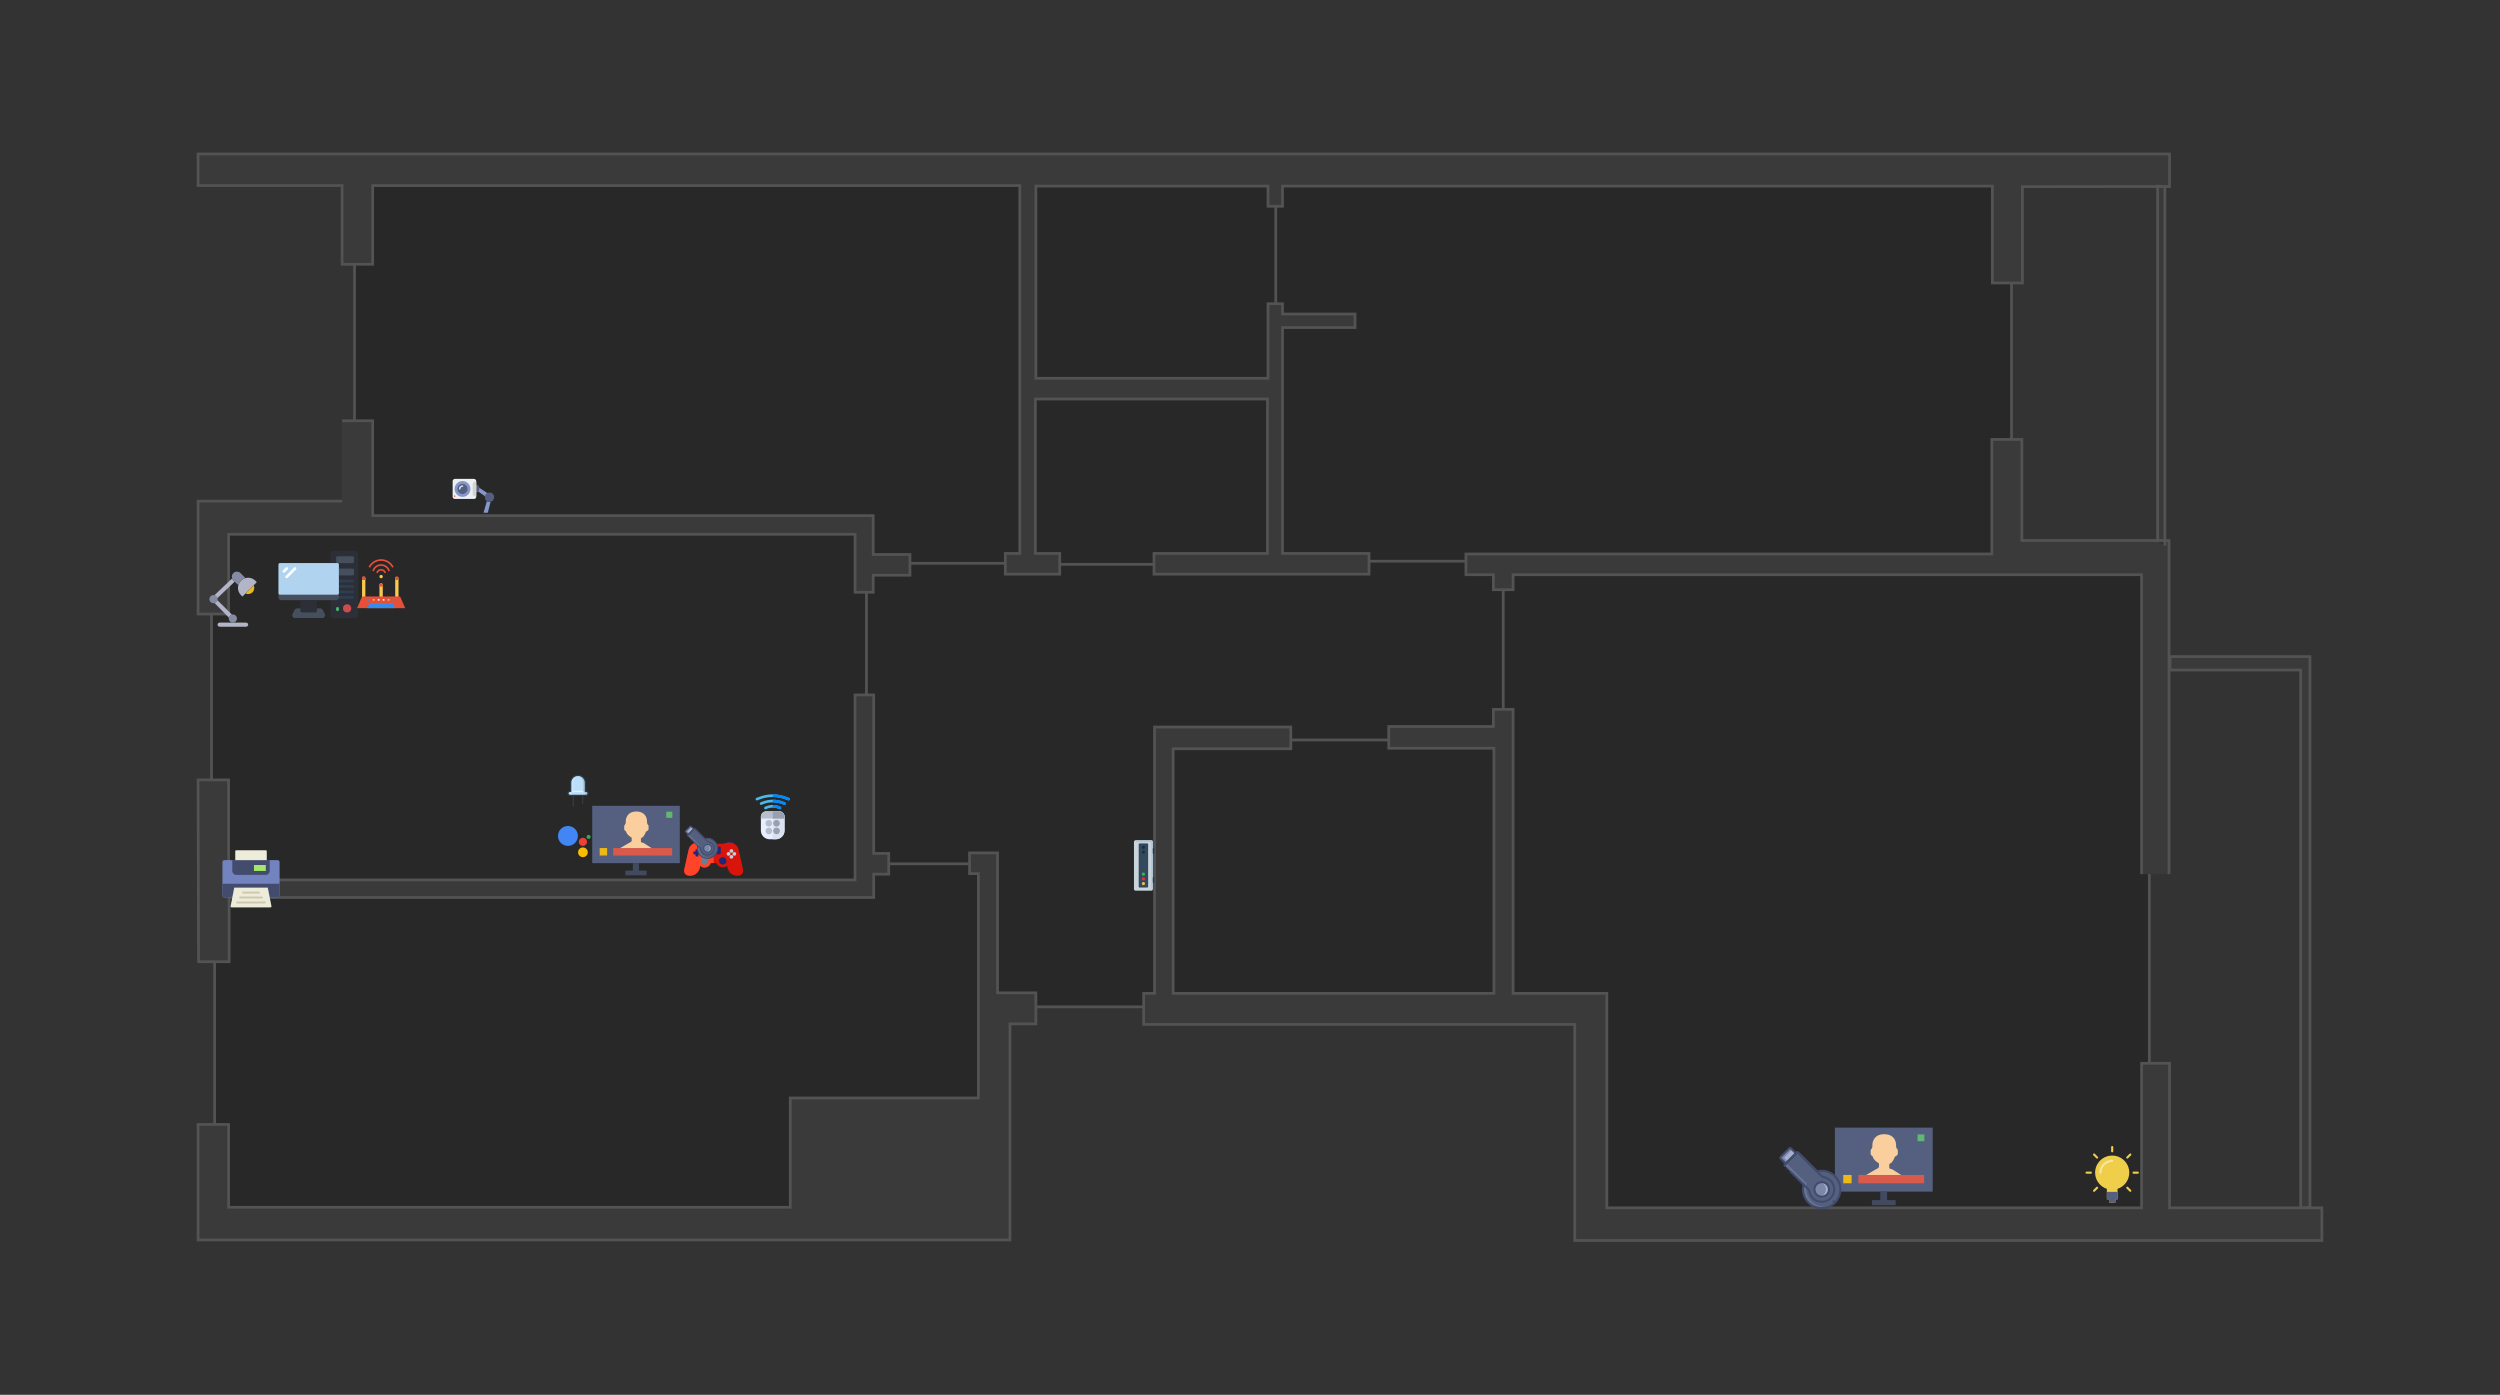 <?xml version="1.0" encoding="UTF-8" standalone="no"?>
<!-- Generator: Adobe Illustrator 19.0.0, SVG Export Plug-In . SVG Version: 6.00 Build 0)  -->

<svg
   xmlns:dc="http://purl.org/dc/elements/1.1/"
   xmlns:cc="http://creativecommons.org/ns#"
   xmlns:rdf="http://www.w3.org/1999/02/22-rdf-syntax-ns#"
   xmlns:svg="http://www.w3.org/2000/svg"
   xmlns="http://www.w3.org/2000/svg"
   xmlns:sodipodi="http://sodipodi.sourceforge.net/DTD/sodipodi-0.dtd"
   xmlns:inkscape="http://www.inkscape.org/namespaces/inkscape"
   version="1.1"
   id="svg4629"
   inkscape:version="0.92.2 (5c3e80d, 2017-08-06)"
   sodipodi:docname="floorplan.svg"
   x="0px"
   y="0px"
   viewBox="-128 262 482.5 269.2"
   style="enable-background:new -128 262 482.5 269.2;"
   xml:space="preserve"><rect x="-128" y="262" width="482.5" height="269.2" fill="#333333" stroke="none"/><defs
     id="defs4459" /><style
     type="text/css"
     id="style4081">
	.st0{fill:#282828;stroke:#535353;stroke-width:0.527;}
	.st1{fill:#3A3A3A;stroke:#535353;stroke-width:0.527;}
	.st2{fill:#4285F4;}
	.st3{fill:#34A853;}
	.st4{fill:#EA4335;}
	.st5{fill:#FBBC05;}
	.st6{fill:#232575;}
	.st7{fill:#D9150B;}
	.st8{fill:#FF4429;}
	.st9{fill:#BDCFDF;}
	.st10{fill:#6A8092;}
	.st11{fill:#7383BF;}
	.st12{fill:#434C6D;}
	.st13{fill:#EDEBDA;}
	.st14{fill:#A4E869;}
	.st15{fill:#CEC9AE;}
	.st16{fill:#2C2F38;}
	.st17{fill:#464F5D;}
	.st18{fill:#2C3E50;}
	.st19{fill:#CC4B4C;}
	.st20{fill:#4FBA6F;}
	.st21{fill:#B0D3F0;}
	.st22{fill:#FFFFFF;}
	.st23{fill:#FACA4F;}
	.st24{fill:#E65039;}
	.st25{fill:#358CEC;}
	.st26{fill:#FFFFF8;}
	.st27{fill:#556080;}
	.st28{fill:#61B872;}
	.st29{fill:#FBCE9D;}
	.st30{fill:#EBBA16;}
	.st31{fill:#424A60;}
	.st32{fill:#D75A4A;}
	.st33{fill:#7D88A8;}
	.st34{fill:#697494;}
	.st35{fill:#A5B0D0;}
	.st36{fill:#D4E1F4;}
	.st37{fill:#414C6C;}
	.st38{fill:#E6EEFF;}
	.st39{fill:#DAE2F2;}
	.st40{fill:#B8BFCC;}
	.st41{fill:#98A1AF;}
	.st42{fill:#4BB9EC;}
	.st43{fill:#0088FF;}
	.st44{fill:#303C42;}
	.st45{fill:#BBDEFB;}
	.st46{opacity:0.2;fill:#FFFFFF;enable-background:new    ;}
	.st47{opacity:0.1;enable-background:new    ;}
	.st48{opacity:0.6;fill:#FFFFFF;enable-background:new    ;}
	.st49{fill:none;}
	.st50{fill:#B2B5C8;}
	.st51{fill:#868BA5;}
	.st52{fill:#ECBA16;}
	.st53{fill:#8697CB;}
	.st54{fill:#ECF0F1;}
	.st55{fill:#E64C3C;}
	.st56{fill:#D1D4D1;}
	.st57{fill:#D0E8F9;}
</style><sodipodi:namedview
     borderopacity="1"
     id="namedview4631"
     bordercolor="#666666"
     pagecolor="#ffffff"
     objecttolerance="10"
     showgrid="false"
     inkscape:zoom="16.404877"
     guidetolerance="10"
     gridtolerance="10"
     scale-x="1.3"
     inkscape:cy="53.311522"
     inkscape:cx="404.12678"
     inkscape:current-layer="svg4629"
     inkscape:window-maximized="1"
     inkscape:window-y="-8"
     inkscape:window-x="1912"
     inkscape:window-width="1920"
     inkscape:pageshadow="2"
     inkscape:pageopacity="0"
     inkscape:window-height="1017" /><g
     id="g4903"
     transform="translate(-5.676,-6.986)"
     inkscape:label="Home"><path
       id="input_boolean.presence_hall"
       inkscape:label="input_boolean.presence_hall"
       inkscape:connector-curvature="0"
       class="st0"
       d="   M68.2,463.3h35.1v-49.5h64.5v-2.4h2.6v-35.3h-126v62.1h23.7L68.2,463.3z" /><path
       id="input_boolean.presence_livingroom"
       inkscape:label="input_boolean.presence_livingroom"
       inkscape:connector-curvature="0"
       class="st0"
       d="   M167.8,411v-33.5h124.7v127.1H185.6v-40.2h-17.8V411L167.8,411z" /><path
       id="input_boolean.presence_storage"
       inkscape:label="input_boolean.presence_storage"
       inkscape:connector-curvature="0"
       class="st0"
       d="   M76.1,377.9v-34.3h47.3v34.3H76.1z" /><path
       id="input_boolean.presence_wc"
       inkscape:label="input_boolean.presence_wc"
       inkscape:connector-curvature="0"
       class="st0"
       d="   M102.7,463.1v-51.3h64.9v51.3H102.7z" /><path
       id="input_boolean.presence_bedroom"
       inkscape:label="input_boolean.presence_bedroom"
       inkscape:connector-curvature="0"
       class="st0"
       d="   M123.7,377.3v-75.2h142.2v75.2H123.7z" /><path
       id="input_boolean.presence_bedroomwc"
       inkscape:label="input_boolean.presence_bedroomwc"
       inkscape:connector-curvature="0"
       class="st0"
       d="   M77.3,343.9v-42.4h46.6v42.4H77.3z" /><path
       id="light.office_ceiling_light"
       inkscape:label="light.office_ceiling_light"
       inkscape:connector-curvature="0"
       class="st0"
       d="   M-81.5,440.4v-70.2H44.9v70.2L-81.5,440.4L-81.5,440.4z" /><path
       id="input_boolean.presence_kitchen"
       inkscape:label="input_boolean.presence_kitchen"
       inkscape:connector-curvature="0"
       class="st0"
       d="   M-80.9,504.7v-65.3H43.2v-3.7h25.6v69.6L-80.9,504.7z" /><path
       id="input_boolean.presence_nursery"
       inkscape:label="input_boolean.presence_nursery"
       inkscape:connector-curvature="0"
       class="st0"
       d="   M-53.9,369.2v-66.3H76.5v74.8H45.3v-8.3L-53.9,369.2z" /><path
       id="Walls"
       sodipodi:nodetypes="ccccccccccccccccccccccccccccccccccccccccccccccccccccccccccccccccccccccccccccccccccccccccccccccccccccccccccccccccccccccccccccccccccccccccccccccc"
       inkscape:connector-curvature="0"
       class="st1"
       d="   M-84.1,298.7h380.5v6.3H268v18.6h-5.8v-18.7h-137v3.9h-2.8v-3.9H77.6V342h44.8v-14.4h2.8v2h14v2.6h-14v43.6h16.7v4h-41.5v-4h21.9   V346H77.5v29.8h4.7v4H71.7v-4h2.8v-71H-50.4V320h-5.9v-15.2h-27.8V298.7L-84.1,298.7z M-56.3,350.2h5.9v18.3h96.6v7.5h7.1v4h-7.1   v3.3h-3.5v-11.2H-78.2v15.4h-5.9v-21.8h27.8 M-84.1,419.5h5.9v19.3H42.7v-35.7h3.6v30.6h2.9v4h-2.9v4.5H-78.1v12.4H-84L-84.1,419.5   L-84.1,419.5L-84.1,419.5z M-84.1,486h5.9v16H30.2v-21.1h36.3v-43.3h-1.7v-4h5.4v27h7.4v6h-5v41.7H-84.1V486L-84.1,486z    M98.4,460.7v6h83.2v41.7h144.2v-6.3h-29.4v-27.9H291v27.9H187.8v-41.4h-18.1v-54.8h-3.8v3.3h-20.2v4.2H166v47.3h-61.9v-47.2h22.7   v-4.2h-26.3v51.4H98.4z M291,437.7v-57.8H169.7v2.9h-3.8v-2.9h-5.3v-4h101.5v-22.1h5.8v19.5h28.4v64.4 M321.7,502.1V398.3h-25.2   v-2.6h27V502L321.7,502.1z M295.5,374.3V305l-1.4-0.1v68.7" /></g><g
     id="binary_sensor.google_home_mini"
     transform="matrix(0.016,0,0,0.016,96.826,98.256)"
     inkscape:label="binary_sensor.google_home_mini"><circle
       id="circle1975"
       class="st2"
       cx="-7200.9"
       cy="20317.5"
       r="120.2" /><path
       id="path1977"
       inkscape:connector-curvature="0"
       class="st3"
       d="M-6927.3,20329.2c0,13.5-10.9,24.4-24.4,24.4   s-24.4-10.9-24.4-24.4s10.9-24.4,24.4-24.4C-6938.2,20304.8-6927.3,20315.7-6927.3,20329.2z" /><path
       id="path1979"
       inkscape:connector-curvature="0"
       class="st4"
       d="M-6971.2,20388.8c0,27-21.9,48.9-48.9,48.9   c-27,0-48.9-21.9-48.9-48.9s21.9-48.9,48.9-48.9S-6971.2,20361.8-6971.2,20388.8z" /><path
       id="path1981"
       inkscape:connector-curvature="0"
       class="st5"
       d="M-6961.5,20514.9c0,32.4-26.2,58.6-58.6,58.6   c-32.4,0-58.6-26.2-58.6-58.6s26.2-58.6,58.6-58.6C-6987.7,20456.2-6961.5,20482.5-6961.5,20514.9z" /></g><g
     id="binary_sensor.playstation"
     transform="matrix(0.038,0,0,0.038,96.224,76.243)"
     inkscape:label="binary_sensor.playstation"><g
       id="g2019"><path
         id="path2015"
         inkscape:connector-curvature="0"
         class="st6"
         d="M-2182.9,9162.1h-19.4c-5.4,0-9.7,4.3-9.7,9.7    s4.3,9.7,9.7,9.7h19.4c5.4,0,9.7-4.3,9.7-9.7C-2173.1,9166.5-2177.5,9162.1-2182.9,9162.1z" /><path
         id="path2017"
         inkscape:connector-curvature="0"
         class="st6"
         d="M-2349.8,9162.1h-19.4c-5.4,0-9.7,4.3-9.7,9.7    s4.3,9.7,9.7,9.7h19.4c5.4,0,9.7-4.3,9.7-9.7C-2340.1,9166.5-2344.4,9162.1-2349.8,9162.1z" /></g><path
       id="path2021"
       inkscape:connector-curvature="0"
       class="st7"
       d="M-2126.5,9306l-22.4-101.5c-2.7-12.4-10.1-22.9-20.8-29.8   c-10.7-6.8-23.4-9.1-35.8-6.3l-23.4,5.2h-94.3l-23.4-5.2c-12.4-2.7-25.1-0.5-35.8,6.3s-18.1,17.4-20.8,29.8l-22.4,101.5   c-1.4,6.4-0.2,12.9,3.3,18.4c3.5,5.5,9,9.3,15.3,10.7c13.2,2.9,26.7,0.5,38.1-6.8c11.4-7.3,19.3-18.5,22.2-31.7l2.3-10.5   c5.9,5.2,13.7,8.4,22.1,8.4c14.6,0,27.1-9.5,31.6-22.6h29.4c4.7,12.8,17,22,31.4,22c8.4,0,16.1-3.1,22-8.3l2.4,11   c2.9,13.2,10.8,24.5,22.2,31.7c8.2,5.2,17.5,8,27.1,8c3.7,0,7.4-0.4,11-1.2c6.4-1.4,11.8-5.2,15.3-10.7   C-2126.2,9318.9-2125.1,9312.4-2126.5,9306z" /><path
       id="path2023"
       inkscape:connector-curvature="0"
       class="st8"
       d="M-2276,9173.6h-47.2l-23.4-5.2c-12.4-2.7-25.1-0.5-35.8,6.3   s-18.1,17.4-20.8,29.8l-22.4,101.5c-1.4,6.4-0.2,12.9,3.3,18.4c3.5,5.5,9,9.3,15.3,10.7c13.2,2.9,26.7,0.5,38.1-6.8   c11.4-7.3,19.3-18.5,22.2-31.7l2.3-10.5c5.9,5.2,13.7,8.4,22.1,8.4c14.6,0,27.1-9.5,31.6-22.6h14.6L-2276,9173.6L-2276,9173.6z" /><g
       id="g2033"><circle
         id="circle2025"
         class="st9"
         cx="-2185.8"
         cy="9210.3"
         r="9.3" /><circle
         id="circle2027"
         class="st9"
         cx="-2185.8"
         cy="9240.1"
         r="9.3" /><circle
         id="circle2029"
         class="st9"
         cx="-2170.9"
         cy="9225.2"
         r="9.3" /><circle
         id="circle2031"
         class="st9"
         cx="-2200.6"
         cy="9225.2"
         r="9.3" /></g><path
       id="path2035"
       inkscape:connector-curvature="0"
       class="st6"
       d="M-2245.5,9227.2h-61.1c-3.1,0-5.7-2.5-5.7-5.7V9194   c0-3.1,2.5-5.7,5.7-5.7h61.1c3.1,0,5.7,2.5,5.7,5.7v27.5C-2239.8,9224.6-2242.3,9227.2-2245.5,9227.2z" /><circle
       id="circle2037"
       class="st10"
       cx="-2322.2"
       cy="9261.2"
       r="18.8" /><g
       id="g2043"><circle
         id="circle2039"
         class="st6"
         cx="-2229.8"
         cy="9260.5"
         r="18.8" /><path
         id="path2041"
         inkscape:connector-curvature="0"
         class="st6"
         d="M-2344.7,9212.9h-6.7c-1.2,0-2.1-1-2.1-2.1v-6.7    c0-1.2-1-2.1-2.1-2.1h-10.4c-1.2,0-2.1,1-2.1,2.1v6.7c0,1.2-1,2.1-2.1,2.1h-6.7c-1.2,0-2.1,1-2.1,2.1v10.4c0,1.2,1,2.1,2.1,2.1    h6.7c1.2,0,2.1,1,2.1,2.1v6.7c0,1.2,1,2.1,2.1,2.1h10.4c1.2,0,2.1-1,2.1-2.1v-6.7c0-1.2,1-2.1,2.1-2.1h6.7c1.2,0,2.1-1,2.1-2.1    V9215C-2342.6,9213.9-2343.5,9212.9-2344.7,9212.9z" /></g><g
       id="g2045" /><g
       id="g2047" /><g
       id="g2049" /><g
       id="g2051" /><g
       id="g2053" /><g
       id="g2055" /><g
       id="g2057" /><g
       id="g2059" /><g
       id="g2061" /><g
       id="g2063" /><g
       id="g2065" /><g
       id="g2067" /><g
       id="g2069" /><g
       id="g2071" /><g
       id="g2073" /></g><g
     id="binary_sensor.epson_bx305fw"
     transform="matrix(0.028,0,0,0.028,96.125,14.491)"
     inkscape:label="binary_sensor.epson_bx305fw"><g
       id="g2147"><path
         id="path2123"
         inkscape:connector-curvature="0"
         class="st11"
         d="M-6090.9,14768.2h-366.7c-7.5,0-13.6,6.1-13.6,13.6v230.9    c0,7.5,6.1,13.6,13.6,13.6h54.3l13.6-67.9h230.9l13.6,67.9h54.3c7.5,0,13.6-6.1,13.6-13.6v-230.9    C-6077.3,14774.2-6083.4,14768.2-6090.9,14768.2" /><g
         id="g2129"><path
           id="path2125"
           inkscape:connector-curvature="0"
           class="st12"
           d="M-6471.2,14931.1v81.5c0,7.5,6.1,13.6,13.6,13.6h54.3     l13.6-67.9h230.9l13.6,67.9h54.3c7.5,0,13.6-6.1,13.6-13.6v-81.5H-6471.2z" /><path
           id="path2127"
           inkscape:connector-curvature="0"
           class="st12"
           d="M-6172.4,14870h-203.7c-15,0-27.2-12.2-27.2-27.2v-74.7     h258v74.7C-6145.2,14857.9-6157.4,14870-6172.4,14870" /></g><g
         id="g2135"><path
           id="path2131"
           inkscape:connector-curvature="0"
           class="st13"
           d="M-6139.9,15094.1h-268.6c-4.3,0-7.5-3.9-6.7-8.1     l25.5-127.7h230.9l25.5,127.7C-6132.4,15090.3-6135.6,15094.1-6139.9,15094.1" /><path
           id="path2133"
           inkscape:connector-curvature="0"
           class="st13"
           d="M-6165.6,14768.2h-217.3v-61.1c0-3.7,3-6.8,6.8-6.8h203.7     c3.7,0,6.8,3,6.8,6.8V14768.2L-6165.6,14768.2z" /></g><polygon
         id="polygon2137"
         class="st14"
         points="-6253.9,14842.9 -6172.4,14842.9 -6172.4,14802.1 -6253.9,14802.1   " /><g
         id="g2145"><path
           id="path2139"
           inkscape:connector-curvature="0"
           class="st15"
           d="M-6219.9,14999h-108.7c-3.8,0-6.8-3-6.8-6.8s3-6.8,6.8-6.8     h108.6c3.8,0,6.8,3,6.8,6.8C-6213.1,14996-6216.2,14999-6219.9,14999" /><path
           id="path2141"
           inkscape:connector-curvature="0"
           class="st15"
           d="M-6199.6,15033H-6349c-3.8,0-6.8-3-6.8-6.8     c0-3.8,3-6.8,6.8-6.8h149.4c3.8,0,6.8,3,6.8,6.8C-6192.8,15030-6195.8,15033-6199.6,15033" /><path
           id="path2143"
           inkscape:connector-curvature="0"
           class="st15"
           d="M-6179.2,15067h-190.1c-3.8,0-6.8-3-6.8-6.8s3-6.8,6.8-6.8     h190.1c3.8,0,6.8,3,6.8,6.8S-6175.4,15067-6179.2,15067" /></g></g><g
       id="g2149" /><g
       id="g2151" /><g
       id="g2153" /><g
       id="g2155" /><g
       id="g2157" /><g
       id="g2159" /><g
       id="g2161" /><g
       id="g2163" /><g
       id="g2165" /><g
       id="g2167" /><g
       id="g2169" /><g
       id="g2171" /><g
       id="g2173" /><g
       id="g2175" /><g
       id="g2177" /></g><g
     id="binary_sensor.dtoffice"
     transform="matrix(0.039,0,0,0.039,160.004,27.542)"
     inkscape:label="binary_sensor.dtoffice"><path
       id="path2216"
       inkscape:connector-curvature="0"
       class="st16"
       d="M-5748.5,8981.6v74.7c0,7.5,6.1,13.6,13.6,13.6h108.6   c7.5,0,13.6-6.1,13.6-13.6v-305.5c0-7.5-6.1-13.6-13.6-13.6h-108.6c-7.5,0-13.6,6.1-13.6,13.6V8981.6z" /><g
       id="g2222"><path
         id="path2218"
         inkscape:connector-curvature="0"
         class="st17"
         d="M-5714.5,8764.4h74.7c3.7,0,6.8,3,6.8,6.8v20.4    c0,3.7-3,6.8-6.8,6.8h-74.7c-3.7,0-6.8-3-6.8-6.8v-20.4C-5721.3,8767.4-5718.3,8764.4-5714.5,8764.4z" /><path
         id="path2220"
         inkscape:connector-curvature="0"
         class="st17"
         d="M-5714.5,8825.5h74.7c3.7,0,6.8,3,6.8,6.8v20.4    c0,3.7-3,6.8-6.8,6.8h-74.7c-3.7,0-6.8-3-6.8-6.8v-20.4C-5721.3,8828.5-5718.3,8825.5-5714.5,8825.5z" /></g><g
       id="g2232"><path
         id="path2224"
         inkscape:connector-curvature="0"
         class="st18"
         d="M-5639.8,8893.4h-67.9c-3.7,0-6.8-3-6.8-6.8s3-6.8,6.8-6.8    h67.9c3.7,0,6.8,3,6.8,6.8C-5633,8890.3-5636.1,8893.4-5639.8,8893.4z" /><path
         id="path2226"
         inkscape:connector-curvature="0"
         class="st18"
         d="M-5639.8,8920.5h-67.9c-3.7,0-6.8-3-6.8-6.8s3-6.8,6.8-6.8    h67.9c3.7,0,6.8,3,6.8,6.8S-5636.1,8920.5-5639.8,8920.5z" /><path
         id="path2228"
         inkscape:connector-curvature="0"
         class="st18"
         d="M-5639.8,8947.7h-67.9c-3.7,0-6.8-3-6.8-6.8    c0-3.7,3-6.8,6.8-6.8h67.9c3.7,0,6.8,3,6.8,6.8S-5636.1,8947.7-5639.8,8947.7z" /><path
         id="path2230"
         inkscape:connector-curvature="0"
         class="st18"
         d="M-5639.8,8974.9h-67.9c-3.7,0-6.8-3-6.8-6.8s3-6.8,6.8-6.8    h67.9c3.7,0,6.8,3,6.8,6.8C-5633,8971.8-5636.1,8974.9-5639.8,8974.9z" /></g><circle
       id="circle2234"
       class="st19"
       cx="-5667"
       cy="9022.4"
       r="20.4" /><path
       id="path2236"
       inkscape:connector-curvature="0"
       class="st20"
       d="M-5714.5,9036c-3.7,0-6.8-3-6.8-6.8l0,0v-6.8   c0-3.7,3-6.8,6.8-6.8c3.7,0,6.8,3,6.8,6.8v6.8C-5707.7,9032.9-5710.8,9036-5714.5,9036z" /><path
       id="path2238"
       inkscape:connector-curvature="0"
       class="st17"
       d="M-5992.9,8798.3h271.6c7.5,0,13.6,6.1,13.6,13.6v156.2   c0,7.5-6.1,13.6-13.6,13.6h-271.6c-7.5,0-13.6-6.1-13.6-13.6v-156.2C-6006.5,8804.4-6000.4,8798.3-5992.9,8798.3z" /><path
       id="path2240"
       inkscape:connector-curvature="0"
       class="st21"
       d="M-5707.7,8805.1v142.6c0,3.7-3,6.8-6.8,6.8h-285.2   c-3.7,0-6.8-3-6.8-6.8v-142.6c0-3.7,3-6.8,6.8-6.8h285.2C-5710.8,8798.3-5707.7,8801.3-5707.7,8805.1z" /><path
       id="path2242"
       inkscape:connector-curvature="0"
       class="st17"
       d="M-5816.4,9022.4h16.6c4.7,0,9.1,2.7,11.3,6.9l11.1,20.4   c3.7,6.6,1.4,14.9-5.2,18.6c-1.9,1.1-4,1.7-6.2,1.7h-136.9c-7.5-0.3-13.4-6.6-13.1-14.1c0.1-2.2,0.7-4.3,1.7-6.2l11.1-20.4   c2.2-4.2,6.5-6.8,11.3-6.9h16.6" /><path
       id="path2244"
       inkscape:connector-curvature="0"
       class="st16"
       d="M-5897.9,8981.6h81.5l0,0v54.3c0,3.7-3,6.8-6.8,6.8h-67.9   c-3.7,0-6.8-3-6.8-6.8L-5897.9,8981.6L-5897.9,8981.6z" /><g
       id="g2250"><path
         id="path2246"
         inkscape:connector-curvature="0"
         class="st22"
         d="M-5979.4,8845.8c-3.7,0-6.8-3-6.8-6.8c0-1.8,0.7-3.5,2-4.8    l13.6-13.6c2.7-2.6,7-2.6,9.6,0.1c2.6,2.6,2.6,6.9,0,9.5l-13.6,13.6C-5975.8,8845.1-5977.6,8845.8-5979.4,8845.8z" /><path
         id="path2248"
         inkscape:connector-curvature="0"
         class="st22"
         d="M-5965.8,8873c-3.7,0-6.8-3-6.8-6.8c0-1.8,0.7-3.5,2-4.8    l40.7-40.7c2.7-2.6,7-2.6,9.6,0.1c2.6,2.6,2.6,6.9,0,9.5l-40.7,40.7C-5962.2,8872.3-5964,8873-5965.8,8873z" /></g><g
       id="g2252" /><g
       id="g2254" /><g
       id="g2256" /><g
       id="g2258" /><g
       id="g2260" /><g
       id="g2262" /><g
       id="g2264" /><g
       id="g2266" /><g
       id="g2268" /><g
       id="g2270" /><g
       id="g2272" /><g
       id="g2274" /><g
       id="g2276" /><g
       id="g2278" /><g
       id="g2280" /></g><g
     id="binary_sensor.openwrt"
     transform="matrix(0.026,0,0,0.026,168.175,48.103)"
     inkscape:label="binary_sensor.openwrt"><g
       id="g2468"><path
         id="path2462"
         inkscape:connector-curvature="0"
         class="st23"
         d="M-8433.1,12660.8h-24.6v-141.5c0-6.8,5.5-12.3,12.3-12.3    l0,0c6.8,0,12.3,5.5,12.3,12.3V12660.8z" /><path
         id="path2464"
         inkscape:connector-curvature="0"
         class="st23"
         d="M-8574.6,12660.8v-92.3c0-6.8,5.5-12.3,12.3-12.3l0,0    c6.8,0,12.3,5.5,12.3,12.3v92.3" /><path
         id="path2466"
         inkscape:connector-curvature="0"
         class="st23"
         d="M-8679.2,12660.8h-24.6v-141.5c0-6.8,5.5-12.3,12.3-12.3    l0,0c6.8,0,12.3,5.5,12.3,12.3V12660.8z" /></g><g
       id="g2472"><path
         id="path2470"
         inkscape:connector-curvature="0"
         class="st24"
         d="M-8383.8,12740.8h-356.9l33.7-78.7    c1.9-4.5,6.4-7.5,11.3-7.5h266.8c4.9,0,9.4,2.9,11.3,7.5L-8383.8,12740.8z" /></g><g
       id="g2478"><path
         id="path2474"
         inkscape:connector-curvature="0"
         class="st25"
         d="M-8457.7,12740.8h-209.2l15.1-30.1c2.1-4.2,6.4-6.8,11-6.8    h157.1c4.7,0,8.9,2.6,11,6.8L-8457.7,12740.8z" /><rect
         id="rect2476"
         x="-8660.7"
         y="12673.1"
         class="st25"
         width="12.3"
         height="12.3" /></g><rect
       id="rect2480"
       x="-8623.8"
       y="12673.1"
       class="st23"
       width="12.3"
       height="12.3" /><g
       id="g2486"><rect
         id="rect2482"
         x="-8586.9"
         y="12673.1"
         class="st26"
         width="12.3"
         height="12.3" /><rect
         id="rect2484"
         x="-8550"
         y="12673.1"
         class="st26"
         width="12.3"
         height="12.3" /></g><rect
       id="rect2488"
       x="-8513.1"
       y="12673.1"
       class="st23"
       width="12.3"
       height="12.3" /><rect
       id="rect2490"
       x="-8476.1"
       y="12673.1"
       class="st25"
       width="12.3"
       height="12.3" /><g
       id="g2493"><path
         id="SVGCleanerId_0"
         inkscape:connector-curvature="0"
         class="st24"
         d="M-8679.2,12531.6h-24.6v-12.3    c0-6.8,5.5-12.3,12.3-12.3l0,0c6.8,0,12.3,5.5,12.3,12.3V12531.6z" /></g><g
       id="g2496"><path
         id="SVGCleanerId_0_1_"
         inkscape:connector-curvature="0"
         class="st24"
         d="M-8679.2,12531.6h-24.6v-12.3    c0-6.8,5.5-12.3,12.3-12.3l0,0c6.8,0,12.3,5.5,12.3,12.3V12531.6z" /></g><g
       id="g2499"><path
         id="SVGCleanerId_0_2_"
         inkscape:connector-curvature="0"
         class="st24"
         d="M-8679.2,12531.6h-24.6v-12.3    c0-6.8,5.5-12.3,12.3-12.3l0,0c6.8,0,12.3,5.5,12.3,12.3V12531.6z" /></g><g
       id="g2505"><path
         id="path2501"
         inkscape:connector-curvature="0"
         class="st24"
         d="M-8433.1,12531.6h-24.6v-12.3c0-6.8,5.5-12.3,12.3-12.3l0,0    c6.8,0,12.3,5.5,12.3,12.3V12531.6z" /><path
         id="path2503"
         inkscape:connector-curvature="0"
         class="st24"
         d="M-8550,12580.8h-24.6v-12.3c0-6.8,5.5-12.3,12.3-12.3l0,0    c6.8,0,12.3,5.5,12.3,12.3V12580.8z" /></g><circle
       id="circle2507"
       class="st23"
       cx="-8562.3"
       cy="12506.9"
       r="12.3" /><g
       id="g2515"><path
         id="path2509"
         inkscape:connector-curvature="0"
         class="st24"
         d="M-8644.6,12440.4l-11-5.6c18-35.2,53.7-57.1,93.2-57.1    c39.5,0,75.3,21.9,93.2,57.1l-11,5.6c-15.9-31.1-47.4-50.4-82.3-50.4C-8597.2,12390-8628.7,12409.3-8644.6,12440.4z" /><path
         id="path2511"
         inkscape:connector-curvature="0"
         class="st24"
         d="M-8508.9,12467.7c-6.6-24-28.5-40.8-53.4-40.8    s-46.9,16.8-53.4,40.7l-11.9-3.2c8-29.3,34.9-49.8,65.3-49.8s57.3,20.5,65.3,49.8L-8508.9,12467.7z" /><path
         id="path2513"
         inkscape:connector-curvature="0"
         class="st24"
         d="M-8537.5,12481.4c-3-11.2-13.3-18.9-24.8-18.9    c-11.6,0-21.8,7.8-24.8,18.9l-11.9-3.2c4.5-16.5,19.6-28,36.7-28c17.1,0,32.2,11.5,36.7,28L-8537.5,12481.4z" /></g><g
       id="g2517" /><g
       id="g2519" /><g
       id="g2521" /><g
       id="g2523" /><g
       id="g2525" /><g
       id="g2527" /><g
       id="g2529" /><g
       id="g2531" /><g
       id="g2533" /><g
       id="g2535" /><g
       id="g2537" /><g
       id="g2539" /><g
       id="g2541" /><g
       id="g2543" /><g
       id="g2545" /></g><g
     id="binary_sensor.lg_tv_5600"
     transform="matrix(0.423,0,0,0.423,15.528,410.683)"
     inkscape:label="binary_sensor.lg_tv_5600"><rect
       id="rect2600"
       x="497.9"
       y="163"
       class="st27"
       width="44.6"
       height="29.2" /><rect
       id="rect2602"
       x="535.6"
       y="166.1"
       class="st28"
       width="3.1"
       height="3.1" /><path
       id="path2604"
       inkscape:connector-curvature="0"
       class="st29"
       d="M528.1,185.2c0.1-0.1,0.3-0.2,0.4-0.3   c-0.2-0.2-0.5-0.4-0.7-0.5l-3.6-2.3c-0.5-0.3-1.5-0.2-1.5-0.8v-1.6c0.1-0.1,1-0.7,1.2-0.9c0.6-0.8,1.1-1.7,1.4-2.6   c0.5-0.2,1.3-0.7,1.3-1.2v-1.7c0-0.2-0.1-0.3-0.2-0.4c-0.4-0.4-0.6-1-0.6-1.5v-0.8c0,0-0.1-4.6-5.4-4.6s-5.4,4.6-5.4,4.6v0.8   c0,0.6-0.2,1.1-0.6,1.5c-0.1,0.1-0.2,0.3-0.2,0.4v1.7c0,0.5,0.6,0.9,0.9,1.1c0.4,1.9,2.9,3.2,2.9,3.2v1.6c0,0.6-1.4,1.1-1.9,1.4   l-3.6,2.1c-0.3,0.1-0.5,0.3-0.7,0.5c0.1,0.1,0.3,0.2,0.4,0.3H528.1L528.1,185.2z" /><rect
       id="rect2606"
       x="501.7"
       y="184.6"
       class="st30"
       width="3.8"
       height="3.8" /><polygon
       id="polygon2608"
       class="st31"
       points="518.6,192.3 518.6,196.1 514.8,196.1 514.8,198.4 525.6,198.4 525.6,196.1    521.7,196.1 521.7,192.3  " /><rect
       id="rect2610"
       x="508.6"
       y="184.6"
       class="st32"
       width="30"
       height="3.8" /><g
       id="g2612" /><g
       id="g2614" /><g
       id="g2616" /><g
       id="g2618" /><g
       id="g2620" /><g
       id="g2622" /><g
       id="g2624" /><g
       id="g2626" /><g
       id="g2628" /><g
       id="g2630" /><g
       id="g2632" /><g
       id="g2634" /><g
       id="g2636" /><g
       id="g2638" /><g
       id="g2640" /></g><g
     id="binary_sensor.chromecast_main_tv"
     transform="matrix(0.031,0,0,0.031,19.298,394.959)"
     inkscape:label="binary_sensor.chromecast_main_tv"><g
       id="g1058"><path
         id="path1024"
         inkscape:connector-curvature="0"
         class="st33"
         d="M6430,2891.8l-51.1,51.1l-13,13l-32-32.1    c-1.2-1.2-1.9-2.8-1.9-4.6s0.7-3.3,1.9-4.6l54.9-54.9c2.5-2.5,6.6-2.5,9.2,0l8.4,8.4L6430,2891.8z" /><path
         id="path1026"
         inkscape:connector-curvature="0"
         class="st34"
         d="M6662.5,3207.3c-5.6,4.5-11.7,8.5-18.1,11.8    c-39.8,21-88.1,17.2-124.2-9.8c-36-27-53.2-72.4-44.2-116.4c0.9-4.3-0.3-8.7-3.4-11.8l-111.4-111.4c-2.5-2.5-2.5-6.6,0-9.2    l73.2-73.2c0.4-0.4,0.9-0.8,1.4-1c2.5-1.5,5.8-1.1,7.8,1l111.6,111.6c3,2.9,7.2,4.1,11.2,3.2c52.8-11,106.3,15.8,129.1,64.7    C6718.5,3115.6,6704.8,3173.8,6662.5,3207.3z" /><path
         id="path1028"
         inkscape:connector-curvature="0"
         class="st35"
         d="M6430,2891.8l-51.1,51.1l-19-19.1c-1.2-1.2-1.9-2.8-1.9-4.6    s0.7-3.3,1.9-4.6l46.5-46.6L6430,2891.8z" /><g
         id="g1036"><circle
           id="circle1030"
           class="st36"
           cx="6590.1"
           cy="3116.1"
           r="45.3" /><path
           id="path1032"
           inkscape:connector-curvature="0"
           class="st27"
           d="M6662.5,3207.3c-5.6,4.5-11.7,8.5-18.1,11.8     c-39.3,12.4-82.3,3.1-112.9-24.5c-30.6-27.6-44.3-69.4-36.1-109.8c0.5-2.4,0.3-5-0.6-7.3L6374.3,2957c-2.5-2.5-2.5-6.6,0-9.2     l61.5-61.5c2.5-1.5,5.8-1.1,7.8,1l111.6,111.6c3,2.9,7.2,4.1,11.2,3.2c52.8-11,106.3,15.8,129.1,64.7     C6718.5,3115.6,6704.8,3173.8,6662.5,3207.3z" /><path
           id="path1034"
           inkscape:connector-curvature="0"
           class="st36"
           d="M6663.3,3189.3l9.1,9.2" /></g><g
         id="g1042"><path
           id="path1038"
           inkscape:connector-curvature="0"
           class="st37"
           d="M6365.9,2962.4c-1.7,0-3.4-0.7-4.6-1.9l-32-32     c-5-5.1-5-13.2,0-18.3l54.9-54.9l0,0c5.1-4.9,13.2-4.9,18.3,0l32,32c1.2,1.2,1.9,2.9,1.9,4.6s-0.7,3.4-1.9,4.6l-64,64.1     C6369.3,2961.7,6367.6,2962.4,6365.9,2962.4z M6393.4,2864.4L6393.4,2864.4l-54.9,54.9l27.5,27.5l54.9-54.9L6393.4,2864.4     L6393.4,2864.4z" /><path
           id="path1040"
           inkscape:connector-curvature="0"
           class="st37"
           d="M6590.1,3239.1c-36.9,0-71.9-16.6-95.2-45.2     c-23.3-28.6-32.6-66.2-25.2-102.3c0.5-2.1-0.1-4.4-1.6-5.9c-2.5-2.5-2.5-6.6,0-9.1s6.6-2.5,9.1,0c4.6,4.6,6.5,11.3,5.1,17.6     c-9.3,45.3,10.8,91.5,50.1,115.7c39.3,24.2,89.7,21.2,125.9-7.6c39.9-31.7,52.9-86.6,31.3-132.7c-21.6-46.2-72.1-71.4-121.9-61.1     c-6.2,1.3-12.6-0.5-17.1-5L6439,2891.9l-73.2,73.2c2.5,2.5,2.5,6.6,0,9.1s-6.6,2.5-9.1,0c-5-5.1-5-13.2,0-18.3l73.2-73.2     c5.1-5,13.2-5,18.3,0l111.6,111.6c1.4,1.4,3.5,1.9,5.4,1.4c45.9-9.4,93.2,8.1,121.9,45.1c28.7,37,33.8,87.2,13.2,129.3     C6679.7,3212.2,6637,3239,6590.1,3239.1z" /></g><path
         id="path1044"
         inkscape:connector-curvature="0"
         class="st35"
         d="M6622.1,3148.1c-17.7,17.7-46.3,17.7-64,0    c-17.7-17.7-17.7-46.3,0-64c17.7-17.7,46.3-17.7,64,0c8.5,8.5,13.3,20,13.3,32S6630.6,3139.6,6622.1,3148.1z" /><path
         id="path1046"
         inkscape:connector-curvature="0"
         class="st33"
         d="M6602.9,3148.1c-6.1,6.1-13.9,10.3-22.4,12.1    c-20.8-4.5-35.7-22.9-35.7-44.2s14.9-39.7,35.7-44.2c8.5,1.8,16.3,6,22.4,12.2C6620.5,3101.8,6620.5,3130.4,6602.9,3148.1z" /><g
         id="g1056"><path
           id="path1048"
           inkscape:connector-curvature="0"
           class="st37"
           d="M6590.1,3167.8c-24.7,0-45.9-17.5-50.7-41.7     c-4.8-24.2,8.2-48.4,31-57.9c22.8-9.4,49.1-1.4,62.8,19.1s11,47.9-6.5,65.3C6617,3162.4,6603.8,3167.8,6590.1,3167.8z      M6590.1,3077.2c-18.5,0-34.5,13.1-38.1,31.3c-3.6,18.2,6.1,36.3,23.2,43.4s36.8,1.1,47.1-14.3c10.3-15.4,8.2-35.9-4.9-49     C6610.3,3081.3,6600.4,3077.2,6590.1,3077.2z" /><path
           id="path1050"
           inkscape:connector-curvature="0"
           class="st37"
           d="M6590.1,3200c-40,0.2-74.5-28-82.3-67.3     c-1-5.8-3.8-11.1-7.8-15.4l-107.9-106.4c-2.5-2.5-2.6-6.6-0.1-9.1s6.6-2.6,9.1-0.1l107.9,106.4c5.9,6,9.8,13.7,11.4,22     c2.9,14.8,10.5,28.2,21.6,38.4c27.4,24.8,69.2,24.7,96.4-0.3c19.6-18.1,27.4-45.6,20.3-71.2c-7.1-25.7-28-45.2-54.1-50.6     c-8.5-1.6-16.4-5.7-22.7-11.8l-142.8-142.8l-73.2,73.2c2.5,2.5,2.5,6.6,0,9.1s-6.6,2.5-9.1,0c-5-5.1-5-13.2,0-18.3l73.2-73.2     c5.1-5,13.2-5,18.3,0l142.8,142.8c4.5,4.3,10.1,7.1,16.1,8.3c42.2,8.7,71,48,66.6,90.8C6669.4,3167.6,6633.2,3200.1,6590.1,3200z     " /><path
           id="path1052"
           inkscape:connector-curvature="0"
           class="st37"
           d="M6672.4,3204.9c-1.7,0-3.4-0.7-4.6-1.9l-9.1-9.1     c-2.5-2.5-2.5-6.6,0-9.1c2.5-2.5,6.6-2.5,9.1,0l9.1,9.1c1.8,1.8,2.4,4.6,1.4,7C6677.4,3203.3,6675,3204.9,6672.4,3204.9z" /><path
           id="path1054"
           inkscape:connector-curvature="0"
           class="st37"
           d="M6377.2,2993.5c-0.8,0-1.7-0.2-2.5-0.5s-1.5-0.8-2.1-1.4     c-1.8-1.8-2.4-4.6-1.4-7c0.3-0.8,0.8-1.5,1.4-2.1c0.3-0.3,0.6-0.5,1-0.8c0.4-0.2,0.7-0.4,1.2-0.6c0.4-0.2,0.8-0.3,1.2-0.4     c0.8-0.2,1.7-0.2,2.6,0c0.4,0.1,0.8,0.2,1.2,0.4c0.4,0.1,0.8,0.3,1.2,0.6c0.3,0.2,0.7,0.5,1,0.8c0.6,0.6,1,1.3,1.4,2.1     c1,2.4,0.5,5.2-1.4,7c-0.6,0.6-1.3,1-2.1,1.4C6378.9,2993.3,6378.1,2993.5,6377.2,2993.5z" /></g></g><g
       id="g1060" /><g
       id="g1062" /><g
       id="g1064" /><g
       id="g1066" /><g
       id="g1068" /><g
       id="g1070" /><g
       id="g1072" /><g
       id="g1074" /><g
       id="g1076" /><g
       id="g1078" /><g
       id="g1080" /><g
       id="g1082" /><g
       id="g1084" /><g
       id="g1086" /><g
       id="g1088" /></g><g
     id="binary_sensor.chromecast_office_tv"
     transform="matrix(0.025,0,0,0.025,95.472,128.816)"
     inkscape:label="binary_sensor.chromecast_office_tv"><g
       id="g1058-7"><path
         id="path1024-9"
         inkscape:connector-curvature="0"
         class="st33"
         d="M-3583.5,11727.9l-33.9,33.9l-8.6,8.6l-21.2-21.3    c-0.8-0.8-1.3-1.9-1.3-3s0.5-2.2,1.3-3l36.4-36.4c1.7-1.7,4.4-1.7,6.1,0l5.6,5.6L-3583.5,11727.9z" /><path
         id="path1026-0"
         inkscape:connector-curvature="0"
         class="st34"
         d="M-3429.3,11937c-3.7,3-7.7,5.6-12,7.8    c-26.4,13.9-58.4,11.4-82.3-6.5s-35.3-48-29.3-77.2c0.6-2.8-0.2-5.8-2.2-7.8l-73.8-73.8c-1.7-1.7-1.7-4.4,0-6.1l48.5-48.5    c0.3-0.3,0.6-0.5,0.9-0.7c1.7-1,3.8-0.7,5.2,0.7l74,74c2,1.9,4.8,2.7,7.4,2.1c35-7.3,70.4,10.5,85.6,42.9    C-3392.2,11876.2-3401.3,11914.8-3429.3,11937z" /><path
         id="path1028-5"
         inkscape:connector-curvature="0"
         class="st35"
         d="M-3583.5,11727.9l-33.9,33.9l-12.6-12.7    c-0.8-0.8-1.3-1.9-1.3-3s0.5-2.2,1.3-3l30.8-30.9L-3583.5,11727.9z" /><g
         id="g1036-0"><circle
           id="circle1030-6"
           class="st36"
           cx="-3477.3"
           cy="11876.5"
           r="30" /><path
           id="path1032-0"
           inkscape:connector-curvature="0"
           class="st27"
           d="M-3429.3,11937c-3.7,3-7.7,5.6-12,7.8     c-26.1,8.2-54.5,2-74.8-16.3c-20.3-18.3-29.4-46-23.9-72.8c0.3-1.6,0.2-3.3-0.4-4.8l-79.9-79.9c-1.7-1.7-1.7-4.4,0-6.1l40.8-40.8     c1.7-1,3.8-0.7,5.2,0.7l74,74c2,1.9,4.8,2.7,7.4,2.1c35-7.3,70.4,10.5,85.6,42.9C-3392.2,11876.2-3401.3,11914.8-3429.3,11937z" /><path
           id="path1034-7"
           inkscape:connector-curvature="0"
           class="st36"
           d="M-3428.8,11925l6.1,6.1" /></g><g
         id="g1042-3"><path
           id="path1038-2"
           inkscape:connector-curvature="0"
           class="st37"
           d="M-3625.9,11774.6c-1.1,0-2.2-0.5-3-1.3l-21.2-21.2     c-3.3-3.4-3.3-8.8,0-12.1l36.4-36.4l0,0c3.4-3.2,8.7-3.2,12.1,0l21.2,21.2c0.8,0.8,1.3,1.9,1.3,3s-0.5,2.2-1.3,3l-42.5,42.5     C-3623.7,11774.2-3624.8,11774.6-3625.9,11774.6z M-3607.7,11709.7L-3607.7,11709.7l-36.4,36.4l18.2,18.2l36.4-36.4     L-3607.7,11709.7L-3607.7,11709.7z" /><path
           id="path1040-4"
           inkscape:connector-curvature="0"
           class="st37"
           d="M-3477.3,11958.1c-24.5,0-47.6-11-63.1-30     s-21.6-43.9-16.7-67.8c0.3-1.4-0.1-2.9-1.1-3.9c-1.7-1.7-1.7-4.4,0-6.1s4.4-1.7,6.1,0c3,3.1,4.3,7.5,3.4,11.7     c-6.2,30,7.1,60.7,33.2,76.7c26.1,16,59.5,14,83.5-5c26.5-21,35.1-57.4,20.8-88c-14.3-30.6-47.8-47.4-80.8-40.5     c-4.1,0.9-8.4-0.3-11.3-3.3l-74-74l-48.5,48.5c1.7,1.7,1.7,4.4,0,6.1c-1.7,1.7-4.4,1.7-6.1,0c-3.3-3.4-3.3-8.8,0-12.1l48.5-48.5     c3.4-3.3,8.8-3.3,12.1,0l74,74c0.9,0.9,2.3,1.3,3.6,1c30.4-6.2,61.8,5.4,80.8,29.9c19,24.6,22.4,57.8,8.8,85.7     C-3417.9,11940.3-3446.2,11958-3477.3,11958.1z" /></g><path
         id="path1044-0"
         inkscape:connector-curvature="0"
         class="st35"
         d="M-3456.1,11897.8c-11.7,11.7-30.7,11.7-42.4,0    c-11.7-11.7-11.7-30.7,0-42.4c11.7-11.7,30.7-11.7,42.4,0c5.6,5.6,8.8,13.3,8.8,21.2    C-3447.3,11884.5-3450.5,11892.1-3456.1,11897.8z" /><path
         id="path1046-7"
         inkscape:connector-curvature="0"
         class="st33"
         d="M-3468.9,11897.8c-4.1,4.1-9.2,6.8-14.9,8    c-13.8-3-23.6-15.2-23.6-29.3s9.8-26.3,23.6-29.3c5.6,1.2,10.8,4,14.9,8.1C-3457.2,11867-3457.2,11886-3468.9,11897.8z" /><g
         id="g1056-5"><path
           id="path1048-8"
           inkscape:connector-curvature="0"
           class="st37"
           d="M-3477.3,11910.8c-16.4,0-30.4-11.6-33.6-27.6     c-3.2-16,5.4-32.1,20.5-38.4c15.1-6.3,32.5-1,41.6,12.6c9.1,13.6,7.3,31.7-4.3,43.3     C-3459.5,11907.2-3468.2,11910.8-3477.3,11910.8z M-3477.3,11850.8c-12.3,0-22.8,8.7-25.2,20.7s4.1,24.1,15.4,28.8     c11.3,4.7,24.4,0.7,31.2-9.5s5.5-23.8-3.2-32.5C-3464,11853.5-3470.5,11850.8-3477.3,11850.8z" /><path
           id="path1050-8"
           inkscape:connector-curvature="0"
           class="st37"
           d="M-3477.3,11932.2c-26.5,0.1-49.4-18.6-54.6-44.6     c-0.7-3.8-2.5-7.4-5.2-10.2l-71.5-70.5c-1.7-1.7-1.7-4.4,0-6c1.7-1.7,4.4-1.7,6,0l71.5,70.5c3.9,4,6.5,9.1,7.5,14.6     c1.9,9.8,7,18.7,14.3,25.5c18.2,16.5,45.9,16.4,63.9-0.2c13-12,18.2-30.2,13.4-47.2c-4.7-17-18.6-30-35.9-33.5     c-5.7-1.1-10.9-3.8-15-7.8l-94.7-94.7l-48.5,48.5c1.7,1.7,1.7,4.4,0,6.1c-1.7,1.7-4.4,1.7-6.1,0c-3.3-3.4-3.3-8.8,0-12.1     l48.5-48.5c3.4-3.3,8.8-3.3,12.1,0l94.7,94.7c3,2.8,6.7,4.7,10.7,5.5c28,5.8,47.1,31.8,44.2,60.2     C-3424.8,11910.6-3448.8,11932.2-3477.3,11932.2z" /><path
           id="path1052-8"
           inkscape:connector-curvature="0"
           class="st37"
           d="M-3422.8,11935.4c-1.1,0-2.2-0.5-3-1.3l-6.1-6.1     c-1.7-1.7-1.7-4.4,0-6.1s4.4-1.7,6.1,0l6.1,6.1c1.2,1.2,1.6,3.1,0.9,4.7C-3419.5,11934.4-3421,11935.4-3422.8,11935.4z" /><path
           id="path1054-8"
           inkscape:connector-curvature="0"
           class="st37"
           d="M-3618.5,11795.3c-0.6,0-1.1-0.1-1.6-0.3s-1-0.5-1.4-0.9     c-1.2-1.2-1.6-3.1-0.9-4.7c0.2-0.5,0.5-1,0.9-1.4c0.2-0.2,0.4-0.4,0.6-0.5c0.2-0.2,0.5-0.3,0.8-0.4c0.2-0.1,0.5-0.2,0.8-0.3     c0.6-0.1,1.1-0.1,1.7,0c0.3,0,0.5,0.1,0.8,0.3c0.3,0.1,0.5,0.2,0.8,0.4c0.2,0.2,0.4,0.3,0.6,0.5c0.4,0.4,0.7,0.9,0.9,1.4     c0.7,1.6,0.3,3.4-0.9,4.7c-0.4,0.4-0.9,0.7-1.4,0.9C-3617.3,11795.2-3617.9,11795.3-3618.5,11795.3z" /></g></g><g
       id="g1060-6" /><g
       id="g1062-7" /><g
       id="g1064-7" /><g
       id="g1066-4" /><g
       id="g1068-3" /><g
       id="g1070-9" /><g
       id="g1072-6" /><g
       id="g1074-6" /><g
       id="g1076-8" /><g
       id="g1078-8" /><g
       id="g1080-0" /><g
       id="g1082-0" /><g
       id="g1084-9" /><g
       id="g1086-5" /><g
       id="g1088-1" /></g><g
     id="binary_sensor.broadlink"
     transform="matrix(0.022,0,0,0.022,107.533,128.734)"
     inkscape:label="binary_sensor.broadlink"><path
       id="path3939"
       inkscape:connector-curvature="0"
       class="st38"
       d="M-3823.6,13222.2v121.8c0,42-34.2,76.2-76.2,76.2h-55   c-42,0-76.2-34.2-76.2-76.2v-121.8c0-26,21.2-47.2,47.2-47.2h113.1C-3844.7,13175-3823.6,13196.2-3823.6,13222.2z" /><path
       id="path3941"
       inkscape:connector-curvature="0"
       class="st39"
       d="M-3823.6,13222.2v121.8c0,42-34.2,76.2-76.2,76.2h-27V13175   h56C-3844.7,13175-3823.6,13196.2-3823.6,13222.2z" /><path
       id="path3943"
       inkscape:connector-curvature="0"
       class="st40"
       d="M-3823.6,13222.2v15.9H-4031v-15.9c0-26,21.2-47.2,47.2-47.2   h113.1C-3844.7,13175-3823.6,13196.2-3823.6,13222.2z" /><path
       id="path3945"
       inkscape:connector-curvature="0"
       class="st41"
       d="M-3823.6,13222.2v15.9h-103.2v-63.1h56   C-3844.7,13175-3823.6,13196.2-3823.6,13222.2z" /><path
       id="path3947"
       inkscape:connector-curvature="0"
       class="st40"
       d="M-3932.2,13279.7c0,16-13,29.1-29,29.3h-0.3   c-16.2,0-29.3-13.1-29.3-29.3c0-16.2,13.1-29.3,29.3-29.3h0.3C-3945.1,13250.6-3932.2,13263.7-3932.2,13279.7z" /><path
       id="path3949"
       inkscape:connector-curvature="0"
       class="st41"
       d="M-3864.4,13279.7c0,16.2-13.1,29.3-29.3,29.3   s-29.3-13.1-29.3-29.3c0-16.2,13.1-29.3,29.3-29.3C-3877.5,13250.4-3864.4,13263.6-3864.4,13279.7z" /><path
       id="path3951"
       inkscape:connector-curvature="0"
       class="st40"
       d="M-3931.8,13347.1c0,16.2-13.1,29.3-29.3,29.3   c-16.2,0-29.3-13.1-29.3-29.3c0-16.2,13.1-29.3,29.3-29.3C-3945,13317.8-3931.8,13330.9-3931.8,13347.1z" /><path
       id="path3953"
       inkscape:connector-curvature="0"
       class="st41"
       d="M-3864.1,13347.1c0,16.2-13.1,29.3-29.3,29.3h-0.3   c-16-0.2-29-13.3-29-29.3c0-16,13-29.1,29-29.3h0.3C-3877.2,13317.8-3864.1,13330.9-3864.1,13347.1z" /><g
       id="g3961"><path
         id="path3955"
         inkscape:connector-curvature="0"
         class="st42"
         d="M-3853.1,13150.2c-2.8,5.7-9.7,8.2-15.4,5.4    c-18-8.7-38.2-13.3-58.2-13.3h-0.1c-20.1,0-40.2,4.6-58.3,13.3l-0.9,0.4c-1.6,0.8-3.3,1.2-5,1.2c-4.3,0-8.4-2.4-10.4-6.5    c-2.8-5.7-0.4-12.7,5.4-15.4l0.9-0.4c21.2-10.2,44.8-15.6,68.3-15.6h0.1c23.5,0,47.1,5.4,68.3,15.6    C-3852.7,13137.5-3850.3,13144.5-3853.1,13150.2z" /><path
         id="path3957"
         inkscape:connector-curvature="0"
         class="st42"
         d="M-3813.6,13111.4c-1.8,4.5-6.1,7.2-10.7,7.2    c-1.5,0-2.9-0.3-4.4-0.9l-10.3-4.2c-28-11.5-57.6-17.3-87.8-17.3c-30.3,0-59.8,5.8-87.8,17.3l-10.2,4.2    c-5.9,2.4-12.7-0.4-15.1-6.3c-2.4-5.9,0.4-12.6,6.3-15.1l10.2-4.2c30.8-12.6,63.3-19,96.6-19s65.8,6.4,96.6,19l10.3,4.2    C-3814,13098.7-3811.2,13105.5-3813.6,13111.4z" /><path
         id="path3959"
         inkscape:connector-curvature="0"
         class="st42"
         d="M-3777.8,13072.5c-1.8,4.5-6.1,7.2-10.7,7.2    c-1.5,0-2.9-0.3-4.4-0.9l-13.9-5.7c-38.3-15.7-78.6-23.6-120-23.7h-0.5c-41.5,0-82.1,8-120.5,23.7l-13.9,5.7    c-5.9,2.4-12.7-0.4-15.1-6.3c-2.4-5.9,0.4-12.7,6.3-15.1l13.9-5.7c41.2-16.9,84.7-25.4,129.2-25.4h0.5    c44.4,0.1,87.7,8.6,128.7,25.4l13.9,5.7C-3778.2,13059.8-3775.4,13066.6-3777.8,13072.5z" /></g><g
       id="g3969"><path
         id="path3963"
         inkscape:connector-curvature="0"
         class="st43"
         d="M-3868.5,13155.6c-18-8.7-38.2-13.3-58.2-13.3v-23.1    c23.5,0,47.1,5.4,68.3,15.6c5.7,2.8,8.1,9.7,5.4,15.4C-3855.9,13155.9-3862.8,13158.3-3868.5,13155.6z" /><path
         id="path3965"
         inkscape:connector-curvature="0"
         class="st43"
         d="M-3813.6,13111.4c-1.8,4.5-6.1,7.2-10.7,7.2    c-1.5,0-2.9-0.3-4.4-0.9l-10.3-4.2c-28-11.5-57.6-17.3-87.8-17.3v-23.1c33.3,0,65.8,6.4,96.6,19l10.3,4.2    C-3814,13098.7-3811.2,13105.5-3813.6,13111.4z" /><path
         id="path3967"
         inkscape:connector-curvature="0"
         class="st43"
         d="M-3777.8,13072.5c-1.8,4.5-6.1,7.2-10.7,7.2    c-1.5,0-2.9-0.3-4.4-0.9l-13.9-5.7c-38.3-15.7-78.6-23.6-120-23.7v-23.1c44.4,0.1,87.7,8.6,128.7,25.4l13.9,5.7    C-3778.2,13059.8-3775.4,13066.6-3777.8,13072.5z" /></g><g
       id="g3971" /><g
       id="g3973" /><g
       id="g3975" /><g
       id="g3977" /><g
       id="g3979" /><g
       id="g3981" /><g
       id="g3983" /><g
       id="g3985" /><g
       id="g3987" /><g
       id="g3989" /><g
       id="g3991" /><g
       id="g3993" /><g
       id="g3995" /><g
       id="g3997" /><g
       id="g3999" /></g><g
     id="binary_sensor.hisense_h39n2110c"
     transform="matrix(0.379,0,0,0.379,95.108,107.616)"
     inkscape:label="binary_sensor.hisense_h39n2110c"><rect
       id="rect2600-4"
       x="-287.1"
       y="817.7"
       class="st27"
       width="44.6"
       height="29.2" /><rect
       id="rect2602-0"
       x="-249.4"
       y="820.7"
       class="st28"
       width="3.1"
       height="3.1" /><path
       id="path2604-1"
       inkscape:connector-curvature="0"
       class="st29"
       d="M-256.9,839.8c0.1-0.1,0.3-0.2,0.4-0.3   c-0.2-0.2-0.5-0.4-0.7-0.5l-3.6-2.3c-0.5-0.3-1.5-0.2-1.5-0.8v-1.6c0.1-0.1,1-0.7,1.2-0.9c0.6-0.8,1.1-1.7,1.4-2.6   c0.5-0.2,1.3-0.7,1.3-1.2v-1.7c0-0.2-0.1-0.3-0.2-0.4c-0.4-0.4-0.6-1-0.6-1.5v-0.8c0,0-0.1-4.6-5.4-4.6s-5.4,4.6-5.4,4.6v0.8   c0,0.6-0.2,1.1-0.6,1.5c-0.1,0.1-0.2,0.3-0.2,0.4v1.7c0,0.5,0.6,0.9,0.9,1.1c0.4,1.9,2.9,3.2,2.9,3.2v1.6c0,0.6-1.4,1.1-1.9,1.4   l-3.6,2.1c-0.3,0.1-0.5,0.3-0.7,0.5c0.1,0.1,0.3,0.2,0.4,0.3H-256.9L-256.9,839.8z" /><rect
       id="rect2606-1"
       x="-283.3"
       y="839.2"
       class="st30"
       width="3.8"
       height="3.8" /><polygon
       id="polygon2608-3"
       class="st31"
       points="-266.4,850.7 -270.2,850.7 -270.2,853.1 -259.4,853.1 -259.4,850.7 -263.3,850.7    -263.3,846.9 -266.4,846.9  " /><rect
       id="rect2610-2"
       x="-276.4"
       y="839.2"
       class="st32"
       width="30"
       height="3.8" /><g
       id="g2612-1" /><g
       id="g2614-1" /><g
       id="g2616-6" /><g
       id="g2618-0" /><g
       id="g2620-0" /><g
       id="g2622-6" /><g
       id="g2624-9" /><g
       id="g2626-6" /><g
       id="g2628-8" /><g
       id="g2630-1" /><g
       id="g2632-8" /><g
       id="g2634-1" /><g
       id="g2636-0" /><g
       id="g2638-2" /><g
       id="g2640-3" /></g><g
     id="light.office_lego_light"
     transform="matrix(0.021,0,0,0.021,106.378,97.446)"
     inkscape:label="light.office_lego_light"><path
       id="path636"
       inkscape:connector-curvature="0"
       class="st44"
       d="M-5774.8,15102.8v-73.5c0-40.6-33-73.5-73.5-73.5   s-73.5,33-73.5,73.5v73.5c-13.5,0-24.5,11-24.5,24.5c0,13.5,11,24.5,24.5,24.5h24.5v91.9c0,3.4,2.7,6.1,6.1,6.1s6.1-2.7,6.1-6.1   v-91.9h73.5v67.4c0,3.4,2.7,6.1,6.1,6.1s6.1-2.7,6.1-6.1v-67.4h24.5c13.5,0,24.5-11,24.5-24.5   C-5750.4,15113.8-5761.2,15102.8-5774.8,15102.8z" /><path
       id="path638"
       inkscape:connector-curvature="0"
       class="st45"
       d="M-5774.8,15139.6h-147.1c-6.8,0-12.3-5.5-12.3-12.3   s5.5-12.3,12.3-12.3h6.1c3.4,0,6.1-2.7,6.1-6.1v-79.7c0-33.8,27.5-61.3,61.3-61.3c33.8,0,61.3,27.5,61.3,61.3v79.7   c0,3.4,2.7,6.1,6.1,6.1h6.1c6.8,0,12.3,5.5,12.3,12.3C-5762.5,15134.1-5768,15139.6-5774.8,15139.6z" /><path
       id="path640"
       inkscape:connector-curvature="0"
       class="st46"
       d="M-5909.6,15029.3v79.7c0,3.4-2.7,6.1-6.1,6.1h-6.1   c-6.8,0-12.3,5.5-12.3,12.3s5.5,12.3,12.3,12.3h21c-4.8,0-8.8-5.5-8.8-12.3s3.9-12.3,8.8-12.3h4.4c2.4,0,4.4-2.7,4.4-6.1v-79.7   c0-33.8,19.6-61.3,43.8-61.3C-5882.1,14968-5909.6,14995.5-5909.6,15029.3z" /><path
       id="path642"
       inkscape:connector-curvature="0"
       class="st47"
       d="M-5774.8,15115.1h-6.1c-3.4,0-6.1-2.7-6.1-6.1v-79.7   c0-33.8-27.5-61.3-61.3-61.3c24.1,0,43.8,27.5,43.8,61.3v79.7c0,3.4,2,6.1,4.4,6.1h4.4c4.8,0,8.8,5.5,8.8,12.3s-3.9,12.3-8.8,12.3   h21c6.8,0,12.3-5.5,12.3-12.3C-5762.5,15120.6-5768,15115.1-5774.8,15115.1z" /><path
       id="path644"
       inkscape:connector-curvature="0"
       class="st48"
       d="M-5805.4,15102.8h-85.8c-3.4,0-6.1,2.7-6.1,6.1   s2.7,6.1,6.1,6.1h85.8c3.4,0,6.1-2.7,6.1-6.1S-5802,15102.8-5805.4,15102.8z" /><path
       id="path651"
       inkscape:connector-curvature="0"
       class="st49"
       d="M-5774.8,15102.8v-73.5c0-40.6-33-73.5-73.5-73.5   s-73.5,33-73.5,73.5v73.5c-13.5,0-24.5,11-24.5,24.5c0,13.5,11,24.5,24.5,24.5h24.5v91.9c0,3.4,2.7,6.1,6.1,6.1s6.1-2.7,6.1-6.1   v-91.9h73.5v67.4c0,3.4,2.7,6.1,6.1,6.1s6.1-2.7,6.1-6.1v-67.4h24.5c13.5,0,24.5-11,24.5-24.5   C-5750.4,15113.8-5761.2,15102.8-5774.8,15102.8z" /><g
       id="g653" /><g
       id="g655" /><g
       id="g657" /><g
       id="g659" /><g
       id="g661" /><g
       id="g663" /><g
       id="g665" /><g
       id="g667" /><g
       id="g669" /><g
       id="g671" /><g
       id="g673" /><g
       id="g675" /><g
       id="g677" /><g
       id="g679" /><g
       id="g681" /></g><g
     id="light.office_desk_light"
     transform="matrix(0.027,0,0,0.027,167.623,13.201)"
     inkscape:label="light.office_desk_light"><g
       id="g4456"><path
         id="path4436"
         inkscape:connector-curvature="0"
         class="st50"
         d="M-9379.3,13694.6c-8.1,0-14.6-6.5-14.6-14.6    s6.5-14.6,14.6-14.6h189.6c8.1,0,14.6,6.5,14.6,14.6s-6.5,14.6-14.6,14.6H-9379.3" /><g
         id="g4442"><path
           id="path4438"
           inkscape:connector-curvature="0"
           class="st51"
           d="M-9313.7,13636.2c0,16.1,13.1,29.2,29.2,29.2     c16.1,0,29.2-13.1,29.2-29.2c0-16.1-13.1-29.2-29.2-29.2S-9313.7,13620.1-9313.7,13636.2" /><path
           id="path4440"
           inkscape:connector-curvature="0"
           class="st51"
           d="M-9452.2,13497.6c0,16.1,13.1,29.2,29.2,29.2     c16.1,0,29.2-13.1,29.2-29.2c0-16.1-13.1-29.2-29.2-29.2C-9439.2,13468.5-9452.2,13481.5-9452.2,13497.6" /></g><path
         id="path4444"
         inkscape:connector-curvature="0"
         class="st50"
         d="M-9123.5,13365.8c-28.5-28.5-74.7-28.5-103.1,0l0,0    c-28.5,28.5-28.5,74.7,0,103.1l10.3,10.3l103.1-103.1L-9123.5,13365.8" /><path
         id="path4446"
         inkscape:connector-curvature="0"
         class="st52"
         d="M-9193.9,13456.9c16.3,7.8,36.3,5,49.8-8.5    s16.3-33.5,8.5-49.8L-9193.9,13456.9z" /><g
         id="g4452"><path
           id="path4448"
           inkscape:connector-curvature="0"
           class="st50"
           d="M-9416.3,13469.3c10.4,2.5,18.6,10.5,21.3,20.9     l123.7-117.5l-10.5-10.4c-3.7-3.7-6.4-8.1-8.2-12.7L-9416.3,13469.3" /><path
           id="path4450"
           inkscape:connector-curvature="0"
           class="st50"
           d="M-9394.9,13504.9c-2.6,10.1-10.5,18-20.5,20.8l102.6,104     c0.6-2.7,1.7-5.3,3-7.6c1-1.8,2.1-3.4,3.5-4.9l0,0c1.3-1.5,2.7-2.8,4.2-3.9c0.1-0.1,0.2-0.1,0.3-0.2c1.5-1.1,3.1-2.1,4.7-2.9     c0.2-0.1,0.3-0.2,0.4-0.2c1.8-0.8,3.7-1.5,5.7-2l0,0L-9394.9,13504.9" /></g><path
         id="path4454"
         inkscape:connector-curvature="0"
         class="st51"
         d="M-9281.1,13311.4c-14.2,14.2-14.2,37.3,0,51.6l35.7,35.3    c3.2-11.9,9.4-23.1,18.8-32.4l0,0c9.3-9.3,20.6-15.5,32.4-18.8l-35.3-35.7C-9243.8,13297.2-9266.8,13297.2-9281.1,13311.4" /></g><g
       id="g4458" /><g
       id="g4460" /><g
       id="g4462" /><g
       id="g4464" /><g
       id="g4466" /><g
       id="g4468" /><g
       id="g4470" /><g
       id="g4472" /><g
       id="g4474" /><g
       id="g4476" /><g
       id="g4478" /><g
       id="g4480" /><g
       id="g4482" /><g
       id="g4484" /><g
       id="g4486" /></g><g
     id="binary_sensor.ip_cam_01"
     transform="matrix(-0.18,0,0,0.18,195.411,68.083)"
     inkscape:label="binary_sensor.ip_cam_01"><path
       id="path734"
       inkscape:connector-curvature="0"
       class="st53"
       d="M1272.1,1612.2L1272.1,1612.2l0.2,0.2l12.3-8.5l-1.5-3.8   l-13.5,9C1270.8,1609.7,1271.7,1610.8,1272.1,1612.2z" /><path
       id="path736"
       inkscape:connector-curvature="0"
       class="st53"
       d="M1274.7,1614.6c-0.2,0.1-0.4,0.2-0.6,0.3c0,0-0.1,0-0.1,0.1   c-0.2,0.1-0.4,0.2-0.6,0.2l0,0c-0.2,0.1-0.4,0.1-0.7,0.2c-0.1,0-0.1,0-0.2,0c-0.2,0-0.5,0.1-0.7,0.1c-0.1,0-0.2,0-0.3,0   c-0.3,0-0.5,0-0.8-0.1l3,11.7h4.6L1274.7,1614.6z" /><circle
       id="circle738"
       class="st27"
       cx="1271.9"
       cy="1610.4"
       r="5" /><path
       id="path740"
       inkscape:connector-curvature="0"
       class="st27"
       d="M1286.5,1605.4c-2.3,0-3.8-1.9-3.8-4.2c0-2.3,1.4-4.2,3.8-4.2   V1605.4z" /><path
       id="path742"
       inkscape:connector-curvature="0"
       class="st54"
       d="M1286.1,1610v-16.7c0-1.4,1.1-2.5,2.5-2.5h20.3   c1.4,0,2.5,1.1,2.5,2.5v16.7c0,1.4-1.1,2.3-2.5,2.3h-20.3C1287.3,1612.3,1286.1,1611.4,1286.1,1610z" /><circle
       id="circle744"
       class="st53"
       cx="1300.8"
       cy="1601.6"
       r="8.5" /><path
       id="path746"
       inkscape:connector-curvature="0"
       class="st27"
       d="M1295.4,1601.6c0-3,2.4-5.4,5.4-5.4s5.4,2.4,5.4,5.4   s-2.4,5.4-5.4,5.4S1295.4,1604.5,1295.4,1601.6z" /><circle
       id="circle748"
       class="st55"
       cx="1309.2"
       cy="1609.3"
       r="0.8" /><path
       id="path750"
       inkscape:connector-curvature="0"
       class="st56"
       d="M1286.1,1609.3v-15.4h1.6c1.2,0,2.3,1,2.3,2.3v10.9   c0,1.2-1,2.3-2.3,2.3L1286.1,1609.3L1286.1,1609.3z" /><path
       id="path752"
       inkscape:connector-curvature="0"
       class="st57"
       d="M1300,1598.5c0-0.4,0.3-0.8,0.8-0.8c2.1,0,3.8,1.7,3.8,3.8   c0,0.4-0.3,0.8-0.8,0.8c-0.4,0-0.8-0.3-0.8-0.8c0-1.3-1-2.3-2.3-2.3C1300.3,1599.3,1300,1598.9,1300,1598.5z" /><g
       id="g754" /><g
       id="g756" /><g
       id="g758" /><g
       id="g760" /><g
       id="g762" /><g
       id="g764" /><g
       id="g766" /><g
       id="g768" /><g
       id="g770" /><g
       id="g772" /><g
       id="g774" /><g
       id="g776" /><g
       id="g778" /><g
       id="g780" /><g
       id="g782" /></g><g
     id="binary_sensor.tlsg108e"
     transform="matrix(0,-0.019,0.019,0,101.284,455.157)"><path
       id="path1186"
       d="m 1614.677,-548.789 h -480 c -8.84,0 -16,7.16 -16,16 v 160 c 0,8.84 7.16,16 16,16 h 480 c 8.84,0 16,-7.16 16,-16 v -160 c 0,-8.832 -7.16,-16 -16,-16 z"
       style="fill:#c9d5dd"
       inkscape:connector-curvature="0" /><g
       id="g1194"
       transform="translate(1118.677,-836.833)"><path
         id="path1188"
         d="m 384,472.044 h 40 c 4.416,0 8,3.584 8,8 v 8 c 0,4.416 -3.584,8 -8,8 h -40 c -4.416,0 -8,-3.584 -8,-8 v -8 c 0,-4.416 3.584,-8 8,-8 z"
         style="fill:#35495c"
         inkscape:connector-curvature="0" /><path
         id="path1190"
         d="m 88,472.044 h 40 c 4.416,0 8,3.584 8,8 v 8 c 0,4.416 -3.584,8 -8,8 H 88 c -4.416,0 -8,-3.584 -8,-8 v -8 c 0,-4.416 3.584,-8 8,-8 z"
         style="fill:#35495c"
         inkscape:connector-curvature="0" /><path
         id="path1192"
         d="m 40,336.044 h 432 c 4.416,0 8,3.584 8,8 v 80 c 0,4.416 -3.584,8 -8,8 H 40 c -4.416,0 -8,-3.584 -8,-8 v -80 c 0,-4.416 3.584,-8 8,-8 z"
         style="fill:#35495c"
         inkscape:connector-curvature="0" /></g><circle
       id="circle1196"
       r="16"
       cy="-452.749"
       cx="1190.677"
       style="fill:#f7b84e" /><circle
       id="circle1198"
       r="16"
       cy="-452.749"
       cx="1238.677"
       style="fill:#de333f" /><circle
       id="circle1200"
       r="16"
       cy="-452.749"
       cx="1286.677"
       style="fill:#3cb54a" /><g
       id="g1206"
       transform="translate(1118.677,-836.833)"><circle
         id="circle1202"
         r="16"
         cy="384.084"
         cx="392"
         style="fill:#123247" /><circle
         id="circle1204"
         r="16"
         cy="384.084"
         cx="440"
         style="fill:#123247" /></g><path
       id="path1208"
       d="m 1614.677,-516.789 v 144 h -464 c -8.84,0 -16,7.16 -16,16 h 480 c 8.84,0 16,-7.16 16,-16 v -160 c -8.84,0 -16,7.168 -16,16 z"
       style="fill:#b2c4d0"
       inkscape:connector-curvature="0" /><g
       id="g1214"
       transform="translate(1118.677,-836.833)"><rect
         id="rect1210"
         height="8"
         width="56"
         style="fill:#123247"
         y="480.084"
         x="376" /><rect
         id="rect1212"
         height="8"
         width="56"
         style="fill:#123247"
         y="480.084"
         x="80" /></g><g
       id="g1238" /><g
       id="g1240" /><g
       id="g1242" /><g
       id="g1244" /><g
       id="g1246" /><g
       id="g1248" /><g
       id="g1250" /><g
       id="g1252" /><g
       id="g1254" /><g
       id="g1256" /><g
       id="g1258" /><g
       id="g1260" /><g
       id="g1262" /><g
       id="g1264" /><g
       id="g1266" /></g><g
     id="light.living_room_cabinet"
     transform="matrix(0.206,0,0,0.206,274.194,483.171)"
     inkscape:label="light.living_room_cabinet"><path
       id="path1318"
       d="m 26.5,9 c -8.837,0 -16,7.164 -16,16 0,7.089 4.615,13.091 11,15.192 V 50 h 2 v 3 h 6 v -3 h 2 v -9.808 c 6.385,-2.101 11,-8.103 11,-15.192 0,-8.836 -7.163,-16 -16,-16 z"
       style="fill:#efce4a"
       inkscape:connector-curvature="0" /><g
       id="g1334"><path
         id="path1320"
         d="m 26.5,0 c -0.553,0 -1,0.447 -1,1 v 4 c 0,0.553 0.447,1 1,1 0.553,0 1,-0.447 1,-1 V 1 c 0,-0.553 -0.447,-1 -1,-1 z"
         style="fill:#efce4a"
         inkscape:connector-curvature="0" /><path
         id="path1322"
         d="m 50.5,24 h -4 c -0.553,0 -1,0.447 -1,1 0,0.553 0.447,1 1,1 h 4 c 0.553,0 1,-0.447 1,-1 0,-0.553 -0.447,-1 -1,-1 z"
         style="fill:#efce4a"
         inkscape:connector-curvature="0" /><path
         id="path1324"
         d="m 6.5,24 h -4 c -0.553,0 -1,0.447 -1,1 0,0.553 0.447,1 1,1 h 4 c 0.553,0 1,-0.447 1,-1 0,-0.553 -0.447,-1 -1,-1 z"
         style="fill:#efce4a"
         inkscape:connector-curvature="0" /><path
         id="path1326"
         d="m 42.764,7.322 -2.828,2.828 c -0.391,0.391 -0.391,1.023 0,1.414 0.195,0.195 0.451,0.293 0.707,0.293 0.256,0 0.512,-0.098 0.707,-0.293 l 2.828,-2.828 c 0.391,-0.391 0.391,-1.023 0,-1.414 -0.391,-0.391 -1.024,-0.39 -1.414,0 z"
         style="fill:#efce4a"
         inkscape:connector-curvature="0" /><path
         id="path1328"
         d="m 11.65,38.436 -2.828,2.828 c -0.391,0.391 -0.391,1.023 0,1.414 0.195,0.195 0.451,0.293 0.707,0.293 0.256,0 0.512,-0.098 0.707,-0.293 l 2.828,-2.828 c 0.391,-0.391 0.391,-1.023 0,-1.414 -0.391,-0.391 -1.023,-0.391 -1.414,0 z"
         style="fill:#efce4a"
         inkscape:connector-curvature="0" /><path
         id="path1330"
         d="m 41.35,38.436 c -0.391,-0.391 -1.023,-0.391 -1.414,0 -0.391,0.391 -0.391,1.023 0,1.414 l 2.828,2.828 c 0.195,0.195 0.451,0.293 0.707,0.293 0.256,0 0.512,-0.098 0.707,-0.293 0.391,-0.391 0.391,-1.023 0,-1.414 z"
         style="fill:#efce4a"
         inkscape:connector-curvature="0" /><path
         id="path1332"
         d="m 10.236,7.322 c -0.391,-0.391 -1.023,-0.391 -1.414,0 -0.391,0.391 -0.391,1.023 0,1.414 l 2.828,2.828 c 0.195,0.195 0.451,0.293 0.707,0.293 0.256,0 0.512,-0.098 0.707,-0.293 0.391,-0.391 0.391,-1.023 0,-1.414 z"
         style="fill:#efce4a"
         inkscape:connector-curvature="0" /></g><path
       id="path1336"
       d="m 15.5,26 c -0.553,0 -1,-0.447 -1,-1 0,-6.617 5.383,-12 12,-12 0.553,0 1,0.447 1,1 0,0.553 -0.447,1 -1,1 -5.514,0 -10,4.486 -10,10 0,0.553 -0.447,1 -1,1 z"
       style="fill:#f7e6a1"
       inkscape:connector-curvature="0" /><polygon
       id="polygon1338"
       points="21.5,43 21.5,50 23.5,50 23.5,53 29.5,53 29.5,50 31.5,50 31.5,43 "
       style="fill:#556080" /><g
       id="g1340" /><g
       id="g1342" /><g
       id="g1344" /><g
       id="g1346" /><g
       id="g1348" /><g
       id="g1350" /><g
       id="g1352" /><g
       id="g1354" /><g
       id="g1356" /><g
       id="g1358" /><g
       id="g1360" /><g
       id="g1362" /><g
       id="g1364" /><g
       id="g1366" /><g
       id="g1368" /></g></svg>